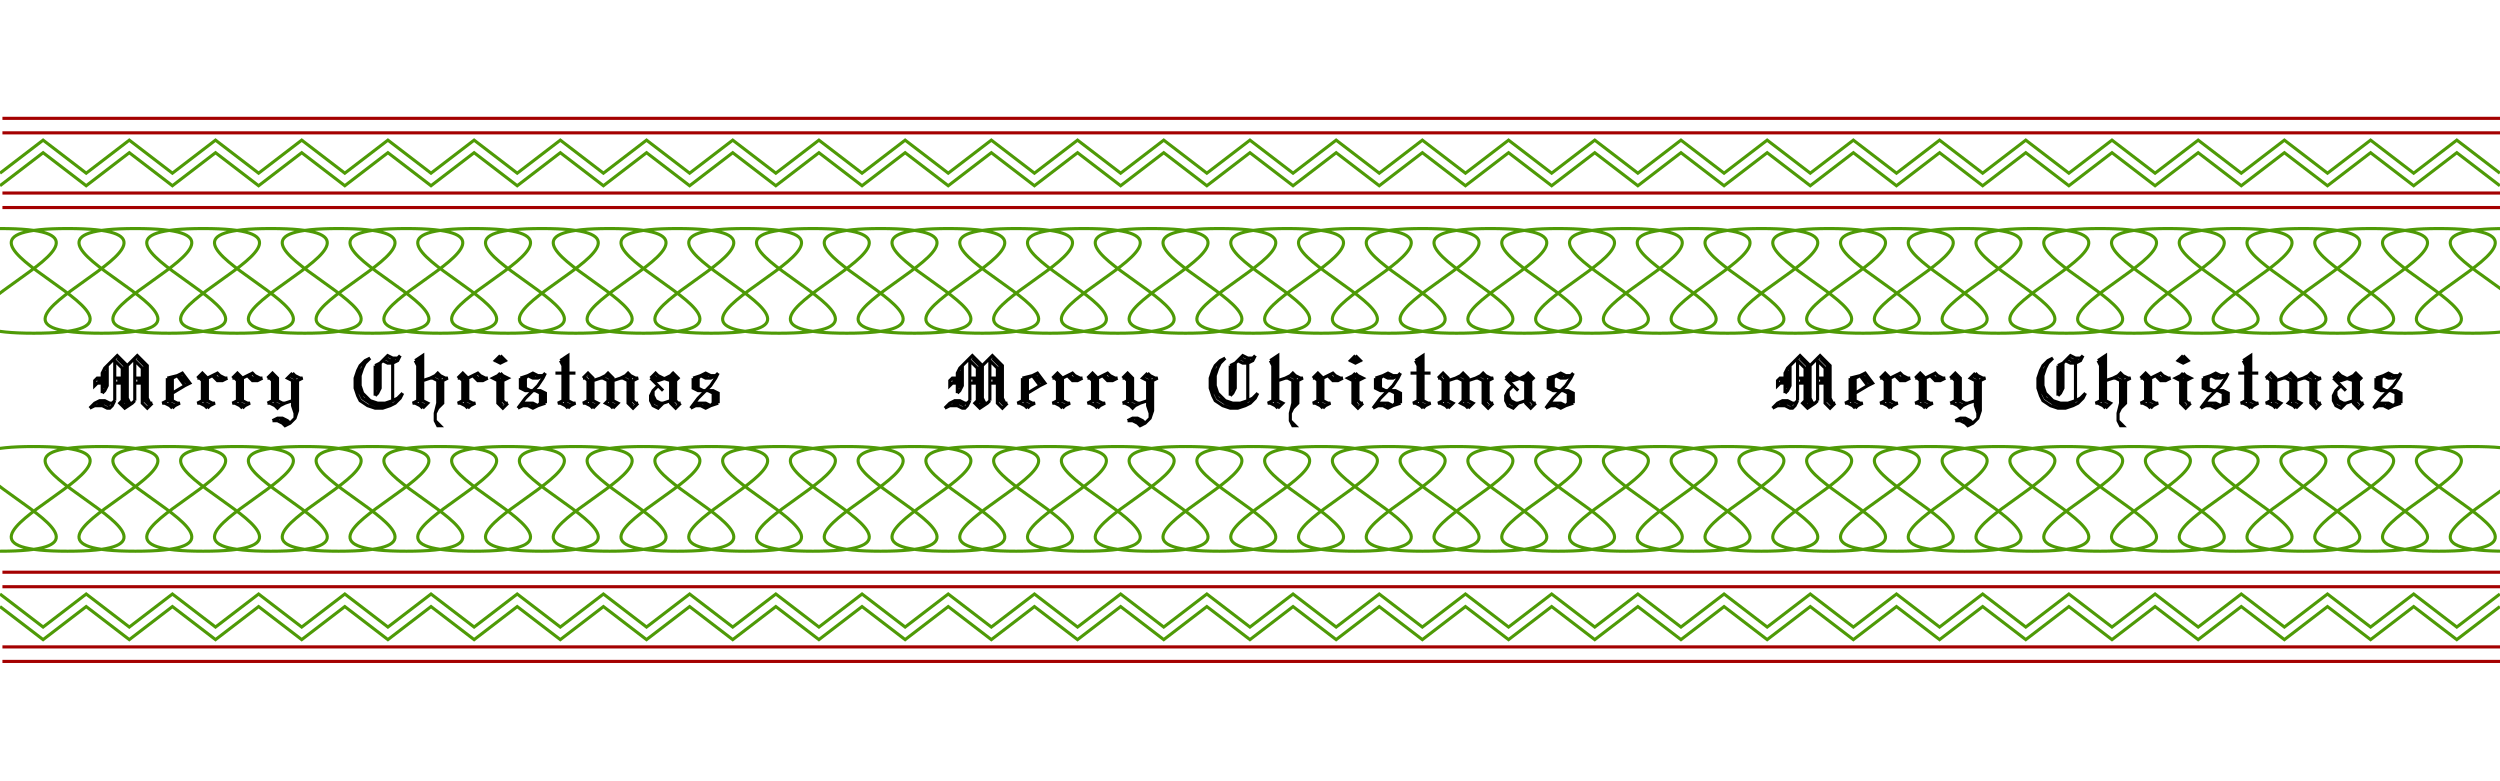 <?xml version="1.0" encoding="UTF-8" standalone="no"?>
<!-- Created with Inkscape (http://www.inkscape.org/) -->

<svg
   xmlns:dc="http://purl.org/dc/elements/1.1/"
   xmlns:cc="http://creativecommons.org/ns#"
   xmlns:rdf="http://www.w3.org/1999/02/22-rdf-syntax-ns#"
   xmlns:svg="http://www.w3.org/2000/svg"
   xmlns="http://www.w3.org/2000/svg"
   xmlns:sodipodi="http://sodipodi.sourceforge.net/DTD/sodipodi-0.dtd"
   xmlns:inkscape="http://www.inkscape.org/namespaces/inkscape"
   sodipodi:docname="merry_xmas_happy_new_year.svg"
   inkscape:version="0.48.1 r9760"
   version="1.1"
   id="svg27345"
   height="1000"
   width="3200">
  <sodipodi:namedview
     id="base"
     pagecolor="#ffffff"
     bordercolor="#666666"
     borderopacity="1.0"
     inkscape:pageopacity="0.0"
     inkscape:pageshadow="2"
     inkscape:zoom="0.3403125"
     inkscape:cx="1600"
     inkscape:cy="500"
     inkscape:document-units="px"
     inkscape:current-layer="layer2"
     showgrid="false"
     inkscape:window-width="1600"
     inkscape:window-height="823"
     inkscape:window-x="0"
     inkscape:window-y="24"
     inkscape:window-maximized="1" />
  <defs
     id="defs27347">
    <inkscape:perspective
       id="perspective27353"
       inkscape:persp3d-origin="372.04724 : 350.78739 : 1"
       inkscape:vp_z="744.09448 : 526.18109 : 1"
       inkscape:vp_y="0 : 1000 : 0"
       inkscape:vp_x="0 : 526.18109 : 1"
       sodipodi:type="inkscape:persp3d" />
    <inkscape:perspective
       id="perspective6460"
       inkscape:persp3d-origin="0.5 : 0.33333333 : 1"
       inkscape:vp_z="1 : 0.5 : 1"
       inkscape:vp_y="0 : 1000 : 0"
       inkscape:vp_x="0 : 0.5 : 1"
       sodipodi:type="inkscape:persp3d" />
    <inkscape:perspective
       id="perspective23322"
       inkscape:persp3d-origin="0.5 : 0.33333333 : 1"
       inkscape:vp_z="1 : 0.5 : 1"
       inkscape:vp_y="0 : 1000 : 0"
       inkscape:vp_x="0 : 0.5 : 1"
       sodipodi:type="inkscape:persp3d" />
    <inkscape:perspective
       id="perspective23344"
       inkscape:persp3d-origin="0.5 : 0.33333333 : 1"
       inkscape:vp_z="1 : 0.5 : 1"
       inkscape:vp_y="0 : 1000 : 0"
       inkscape:vp_x="0 : 0.5 : 1"
       sodipodi:type="inkscape:persp3d" />
    <inkscape:perspective
       id="perspective23344-6"
       inkscape:persp3d-origin="0.5 : 0.33333333 : 1"
       inkscape:vp_z="1 : 0.5 : 1"
       inkscape:vp_y="0 : 1000 : 0"
       inkscape:vp_x="0 : 0.5 : 1"
       sodipodi:type="inkscape:persp3d" />
    <inkscape:perspective
       id="perspective23375"
       inkscape:persp3d-origin="0.5 : 0.33333333 : 1"
       inkscape:vp_z="1 : 0.5 : 1"
       inkscape:vp_y="0 : 1000 : 0"
       inkscape:vp_x="0 : 0.5 : 1"
       sodipodi:type="inkscape:persp3d" />
    <inkscape:perspective
       id="perspective23375-0"
       inkscape:persp3d-origin="0.5 : 0.33333333 : 1"
       inkscape:vp_z="1 : 0.5 : 1"
       inkscape:vp_y="0 : 1000 : 0"
       inkscape:vp_x="0 : 0.5 : 1"
       sodipodi:type="inkscape:persp3d" />
    <inkscape:perspective
       id="perspective23375-9"
       inkscape:persp3d-origin="0.5 : 0.33333333 : 1"
       inkscape:vp_z="1 : 0.5 : 1"
       inkscape:vp_y="0 : 1000 : 0"
       inkscape:vp_x="0 : 0.5 : 1"
       sodipodi:type="inkscape:persp3d" />
    <inkscape:perspective
       id="perspective23375-91"
       inkscape:persp3d-origin="0.5 : 0.33333333 : 1"
       inkscape:vp_z="1 : 0.5 : 1"
       inkscape:vp_y="0 : 1000 : 0"
       inkscape:vp_x="0 : 0.5 : 1"
       sodipodi:type="inkscape:persp3d" />
    <inkscape:perspective
       id="perspective23375-3"
       inkscape:persp3d-origin="0.5 : 0.33333333 : 1"
       inkscape:vp_z="1 : 0.5 : 1"
       inkscape:vp_y="0 : 1000 : 0"
       inkscape:vp_x="0 : 0.5 : 1"
       sodipodi:type="inkscape:persp3d" />
    <inkscape:perspective
       id="perspective23375-5"
       inkscape:persp3d-origin="0.5 : 0.33333333 : 1"
       inkscape:vp_z="1 : 0.5 : 1"
       inkscape:vp_y="0 : 1000 : 0"
       inkscape:vp_x="0 : 0.5 : 1"
       sodipodi:type="inkscape:persp3d" />
    <inkscape:perspective
       id="perspective23375-8"
       inkscape:persp3d-origin="0.5 : 0.33333333 : 1"
       inkscape:vp_z="1 : 0.5 : 1"
       inkscape:vp_y="0 : 1000 : 0"
       inkscape:vp_x="0 : 0.5 : 1"
       sodipodi:type="inkscape:persp3d" />
    <inkscape:perspective
       id="perspective23375-4"
       inkscape:persp3d-origin="0.5 : 0.33333333 : 1"
       inkscape:vp_z="1 : 0.5 : 1"
       inkscape:vp_y="0 : 1000 : 0"
       inkscape:vp_x="0 : 0.5 : 1"
       sodipodi:type="inkscape:persp3d" />
    <inkscape:perspective
       id="perspective23375-38"
       inkscape:persp3d-origin="0.5 : 0.33333333 : 1"
       inkscape:vp_z="1 : 0.5 : 1"
       inkscape:vp_y="0 : 1000 : 0"
       inkscape:vp_x="0 : 0.5 : 1"
       sodipodi:type="inkscape:persp3d" />
    <inkscape:perspective
       id="perspective23375-80"
       inkscape:persp3d-origin="0.5 : 0.33333333 : 1"
       inkscape:vp_z="1 : 0.5 : 1"
       inkscape:vp_y="0 : 1000 : 0"
       inkscape:vp_x="0 : 0.5 : 1"
       sodipodi:type="inkscape:persp3d" />
    <inkscape:perspective
       id="perspective23375-03"
       inkscape:persp3d-origin="0.5 : 0.33333333 : 1"
       inkscape:vp_z="1 : 0.5 : 1"
       inkscape:vp_y="0 : 1000 : 0"
       inkscape:vp_x="0 : 0.5 : 1"
       sodipodi:type="inkscape:persp3d" />
    <inkscape:perspective
       id="perspective23375-6"
       inkscape:persp3d-origin="0.5 : 0.33333333 : 1"
       inkscape:vp_z="1 : 0.5 : 1"
       inkscape:vp_y="0 : 1000 : 0"
       inkscape:vp_x="0 : 0.5 : 1"
       sodipodi:type="inkscape:persp3d" />
    <inkscape:perspective
       id="perspective23375-1"
       inkscape:persp3d-origin="0.5 : 0.33333333 : 1"
       inkscape:vp_z="1 : 0.5 : 1"
       inkscape:vp_y="0 : 1000 : 0"
       inkscape:vp_x="0 : 0.5 : 1"
       sodipodi:type="inkscape:persp3d" />
    <inkscape:perspective
       id="perspective23375-88"
       inkscape:persp3d-origin="0.5 : 0.33333333 : 1"
       inkscape:vp_z="1 : 0.5 : 1"
       inkscape:vp_y="0 : 1000 : 0"
       inkscape:vp_x="0 : 0.5 : 1"
       sodipodi:type="inkscape:persp3d" />
  </defs>
  <g
     style="display:inline"
     transform="translate(0,-52.362)"
     id="layer1"
     inkscape:groupmode="layer"
     inkscape:label="3black">
    <g
       id="g18294"
       transform="matrix(3.205,0,0,3.205,111.613,545.981)"
       inkscape:label="Hershey Text"
       style="stroke-width:0.795;stroke-miterlimit:4;stroke-dasharray:none">
      <path
         id="path18296"
         transform="translate(14,0)"
         d="m -6,-8 -1,1 -1,2 0,2 -2,0 -1,1 0,2 1,-1 2,0 0,4 m 1,-9 0,7 m -3,-3 3,0 m 1,-6 0,8 -1,2 -1,1 m -5,6 2,-2 2,-1 2,0 2,1 1,0 1,-1 m -7,1 3,0 2,1 m -8,1 2,-1 3,0 2,1 1,0 1,-1 1,-2 m -3,-14 4,-4 4,4 0,13 1,2 1,0 M -2,-11 1,-8 1,6 0,7 1,8 2,7 1,6 m -3,-8 3,0 m -5,-8 1,0 3,3 0,4 -3,0 m 0,2 3,0 0,7 -1,1 2,2 3,-2 1,-1 m -3,-14 4,-4 4,4 0,13 1,2 1,0 M 6,-11 9,-8 9,6 11,8 M 6,-2 9,-2 m -5,-8 1,0 3,3 0,4 -3,0 m 0,2 3,0 0,8 2,2 2,-2 M -3,-10 -3,6 M 5,-10 5,6"
         style="fill:none;stroke:#000000;stroke-width:1.248;stroke-miterlimit:4;stroke-dasharray:none"
         inkscape:connector-curvature="0" />
      <path
         id="path18298"
         transform="translate(36,0)"
         d="m -4,-3 0,9 -2,1 1,0 2,1 1,1 M -3,-3 -3,7 -1,8 M -2,-3 -2,6 0,7 1,7 -1,8 -2,9 M -4,-3 0,-4 2,-5 5,-1 3,0 -2,3 m 3,-7 3,3 m -6,-2 2,-1 3,4"
         style="fill:none;stroke:#000000;stroke-width:1.248;stroke-miterlimit:4;stroke-dasharray:none"
         inkscape:connector-curvature="0" />
      <path
         id="path18300"
         transform="translate(50,0)"
         d="m -6,-3 1,0 1,1 0,8 -2,1 1,0 2,1 1,1 m -3,-13 2,1 0,10 2,1 m -5,-11 2,-2 2,2 0,9 2,1 1,0 -2,1 -1,1 m 0,-12 4,-2 1,1 2,1 1,0 m -5,-1 1,1 2,0 m -4,-1 2,2 2,0 2,-1"
         style="fill:none;stroke:#000000;stroke-width:1.248;stroke-miterlimit:4;stroke-dasharray:none"
         inkscape:connector-curvature="0" />
      <path
         id="path18302"
         transform="translate(64,0)"
         d="m -6,-3 1,0 1,1 0,8 -2,1 1,0 2,1 1,1 m -3,-13 2,1 0,10 2,1 m -5,-11 2,-2 2,2 0,9 2,1 1,0 -2,1 -1,1 m 0,-12 4,-2 1,1 2,1 1,0 m -5,-1 1,1 2,0 m -4,-1 2,2 2,0 2,-1"
         style="fill:none;stroke:#000000;stroke-width:1.248;stroke-miterlimit:4;stroke-dasharray:none"
         inkscape:connector-curvature="0" />
      <path
         id="path18304"
         transform="translate(79,0)"
         d="m -7,-3 1,0 1,1 0,8 -2,1 m 1,-11 2,1 0,10 2,1 m -5,-11 2,-2 2,2 0,9 2,1 1,0 m -7,0 1,0 2,1 1,1 1,-1 2,-1 3,-1 m 0,-11 1,1 2,1 1,0 -2,1 0,12 -1,3 -2,2 -2,1 -1,-1 -2,-1 -2,0 m 7,-18 2,1 0,13 m -3,5 -2,-1 -1,0 m 5,-19 -2,2 2,1 0,10 1,3 0,2 m -2,2 -1,-1 -2,-1 -2,0 -2,1"
         style="fill:none;stroke:#000000;stroke-width:1.248;stroke-miterlimit:4;stroke-dasharray:none"
         inkscape:connector-curvature="0" />
      <path
         id="path18306"
         transform="translate(96,0)"
         d=""
         style="fill:none;stroke:#000000;stroke-width:1.248;stroke-miterlimit:4;stroke-dasharray:none"
         inkscape:connector-curvature="0" />
      <path
         id="path18308"
         transform="translate(117,0)"
         d="m -4,-11 -2,1 -2,2 -1,2 -1,3 0,4 1,3 1,2 3,2 3,1 L 1,9 4,8 6,7 8,5 9,3 m -17,-10 -1,3 0,5 2,4 3,2 3,1 3,0 3,-1 m -9,-18 -2,2 -1,2 -1,3 0,4 1,3 3,3 3,1 L 2,7 5,6 7,5 9,3 M -2,-8 -2,4 M -1,-8 -1,2 M 0,-9 0,1 -1,3 -2,4 m 0,-12 2,-1 3,-3 2,1 2,0 1,-1 m -6,1 2,1 2,0 m -5,0 2,1 2,0 2,-1 1,-2 M 5,-9 5,6"
         style="fill:none;stroke:#000000;stroke-width:1.248;stroke-miterlimit:4;stroke-dasharray:none"
         inkscape:connector-curvature="0" />
      <path
         id="path18310"
         transform="translate(137,0)"
         d="m -6,-10 1,2 0,14 -2,1 1,0 2,1 1,1 m -1,-17 -1,-2 1,-1 0,18 2,1 m -4,-18 3,-2 0,18 2,1 -2,2 m 0,-11 3,-1 2,-1 1,-1 1,1 2,1 1,0 -2,1 0,9 -2,2 -1,2 M 2,-4 4,-3 4,7 3,9 m -3,-12 1,0 2,1 0,9 -1,4 0,3 1,2 1,0 -2,-2"
         style="fill:none;stroke:#000000;stroke-width:1.248;stroke-miterlimit:4;stroke-dasharray:none"
         inkscape:connector-curvature="0" />
      <path
         id="path18312"
         transform="translate(154,0)"
         d="m -6,-3 1,0 1,1 0,8 -2,1 1,0 2,1 1,1 m -3,-13 2,1 0,10 2,1 m -5,-11 2,-2 2,2 0,9 2,1 1,0 -2,1 -1,1 m 0,-12 4,-2 1,1 2,1 1,0 m -5,-1 1,1 2,0 m -4,-1 2,2 2,0 2,-1"
         style="fill:none;stroke:#000000;stroke-width:1.248;stroke-miterlimit:4;stroke-dasharray:none"
         inkscape:connector-curvature="0" />
      <path
         id="path18314"
         transform="translate(165,0)"
         d="m 0,-12 -2,2 2,1 2,-1 -2,-2 m 0,1 -1,1 2,0 -1,-1 m 0,6 -1,1 -2,1 2,1 0,9 2,2 2,-2 m -3,-9 1,-1 -1,-1 -1,1 1,1 0,9 1,1 m -1,-13 1,1 2,1 -2,1 0,8 1,1 1,0"
         style="fill:none;stroke:#000000;stroke-width:1.248;stroke-miterlimit:4;stroke-dasharray:none"
         inkscape:connector-curvature="0" />
      <path
         id="path18316"
         transform="translate(178,0)"
         d="m -5,-3 0,4 2,1 6,0 2,1 0,4 m -9,-10 0,4 m 8,2 0,4 m -6,-11 -1,1 0,4 2,1 M 1,2 3,3 3,7 2,8 m -7,-11 3,-1 2,-1 2,1 2,0 1,-1 m -6,1 2,0 m -3,0 2,1 2,0 2,-1 M 5,7 2,8 0,9 -2,8 -4,8 -6,9 M 1,8 -1,8 M 2,8 0,7 -3,7 -6,9 M 5,-5 4,-3 2,0 -3,5 -6,9"
         style="fill:none;stroke:#000000;stroke-width:1.248;stroke-miterlimit:4;stroke-dasharray:none"
         inkscape:connector-curvature="0" />
      <path
         id="path18318"
         transform="translate(191,0)"
         d="m -2,-10 1,2 0,14 -2,1 1,0 2,1 1,1 M 0,-8 -1,-10 0,-11 0,7 2,8 M -2,-10 1,-12 1,6 3,7 4,7 2,8 1,9 m -5,-14 3,0 m 2,0 3,0"
         style="fill:none;stroke:#000000;stroke-width:1.248;stroke-miterlimit:4;stroke-dasharray:none"
         inkscape:connector-curvature="0" />
      <path
         id="path18320"
         transform="translate(209,0)"
         d="m -11,-3 1,0 1,1 0,8 -2,1 1,0 2,1 1,1 m -2,-13 1,1 0,10 2,1 m -5,-11 2,-2 2,2 0,9 2,1 -2,2 m 0,-11 3,-1 2,-1 1,-1 2,2 0,9 2,1 -2,2 M -2,-4 0,-3 0,7 2,8 m -6,-11 1,0 2,1 0,8 -1,1 2,1 1,1 m 0,-11 3,-1 2,-1 1,-1 1,1 2,1 1,0 -2,1 0,8 1,1 1,0 M 6,-4 8,-3 8,7 9,8 m -5,-11 1,0 2,1 0,9 2,2 2,-2"
         style="fill:none;stroke:#000000;stroke-width:1.248;stroke-miterlimit:4;stroke-dasharray:none"
         inkscape:connector-curvature="0" />
      <path
         id="path18322"
         transform="translate(230,0)"
         d="m -2,0 -2,2 -1,2 0,2 1,2 2,1 2,-2 3,-1 m -8,-2 1,2 1,1 2,1 m -3,-6 0,2 1,2 2,1 1,0 m -4,-9 2,0 3,-1 2,-1 1,-1 2,2 -1,1 0,8 1,1 1,0 m -10,-11 -1,1 3,0 m 3,0 3,0 -1,-1 0,11 1,1 m -10,-11 2,-2 1,1 2,1 3,1 0,9 2,2 2,-2 M -5,-3 0,2"
         style="fill:none;stroke:#000000;stroke-width:1.248;stroke-miterlimit:4;stroke-dasharray:none"
         inkscape:connector-curvature="0" />
      <path
         id="path18324"
         transform="translate(247,0)"
         d="m -5,-3 0,4 2,1 6,0 2,1 0,4 m -9,-10 0,4 m 8,2 0,4 m -6,-11 -1,1 0,4 2,1 M 1,2 3,3 3,7 2,8 m -7,-11 3,-1 2,-1 2,1 2,0 1,-1 m -6,1 2,0 m -3,0 2,1 2,0 2,-1 M 5,7 2,8 0,9 -2,8 -4,8 -6,9 M 1,8 -1,8 M 2,8 0,7 -3,7 -6,9 M 5,-5 4,-3 2,0 -3,5 -6,9"
         style="fill:none;stroke:#000000;stroke-width:1.248;stroke-miterlimit:4;stroke-dasharray:none"
         inkscape:connector-curvature="0" />
    </g>
    <g
       style="stroke-width:0.795;stroke-miterlimit:4;stroke-dasharray:none"
       inkscape:label="Hershey Text"
       transform="matrix(3.205,0,0,3.205,2265.615,545.981)"
       id="g18944">
      <path
         inkscape:connector-curvature="0"
         style="fill:none;stroke:#000000;stroke-width:1.248;stroke-miterlimit:4;stroke-dasharray:none"
         d="m -6,-8 -1,1 -1,2 0,2 -2,0 -1,1 0,2 1,-1 2,0 0,4 m 1,-9 0,7 m -3,-3 3,0 m 1,-6 0,8 -1,2 -1,1 m -5,6 2,-2 2,-1 2,0 2,1 1,0 1,-1 m -7,1 3,0 2,1 m -8,1 2,-1 3,0 2,1 1,0 1,-1 1,-2 m -3,-14 4,-4 4,4 0,13 1,2 1,0 M -2,-11 1,-8 1,6 0,7 1,8 2,7 1,6 m -3,-8 3,0 m -5,-8 1,0 3,3 0,4 -3,0 m 0,2 3,0 0,7 -1,1 2,2 3,-2 1,-1 m -3,-14 4,-4 4,4 0,13 1,2 1,0 M 6,-11 9,-8 9,6 11,8 M 6,-2 9,-2 m -5,-8 1,0 3,3 0,4 -3,0 m 0,2 3,0 0,8 2,2 2,-2 M -3,-10 -3,6 M 5,-10 5,6"
         transform="translate(14,0)"
         id="path18946" />
      <path
         inkscape:connector-curvature="0"
         style="fill:none;stroke:#000000;stroke-width:1.248;stroke-miterlimit:4;stroke-dasharray:none"
         d="m -4,-3 0,9 -2,1 1,0 2,1 1,1 M -3,-3 -3,7 -1,8 M -2,-3 -2,6 0,7 1,7 -1,8 -2,9 M -4,-3 0,-4 2,-5 5,-1 3,0 -2,3 m 3,-7 3,3 m -6,-2 2,-1 3,4"
         transform="translate(36,0)"
         id="path18948" />
      <path
         inkscape:connector-curvature="0"
         style="fill:none;stroke:#000000;stroke-width:1.248;stroke-miterlimit:4;stroke-dasharray:none"
         d="m -6,-3 1,0 1,1 0,8 -2,1 1,0 2,1 1,1 m -3,-13 2,1 0,10 2,1 m -5,-11 2,-2 2,2 0,9 2,1 1,0 -2,1 -1,1 m 0,-12 4,-2 1,1 2,1 1,0 m -5,-1 1,1 2,0 m -4,-1 2,2 2,0 2,-1"
         transform="translate(50,0)"
         id="path18950" />
      <path
         inkscape:connector-curvature="0"
         style="fill:none;stroke:#000000;stroke-width:1.248;stroke-miterlimit:4;stroke-dasharray:none"
         d="m -6,-3 1,0 1,1 0,8 -2,1 1,0 2,1 1,1 m -3,-13 2,1 0,10 2,1 m -5,-11 2,-2 2,2 0,9 2,1 1,0 -2,1 -1,1 m 0,-12 4,-2 1,1 2,1 1,0 m -5,-1 1,1 2,0 m -4,-1 2,2 2,0 2,-1"
         transform="translate(64,0)"
         id="path18952" />
      <path
         inkscape:connector-curvature="0"
         style="fill:none;stroke:#000000;stroke-width:1.248;stroke-miterlimit:4;stroke-dasharray:none"
         d="m -7,-3 1,0 1,1 0,8 -2,1 m 1,-11 2,1 0,10 2,1 m -5,-11 2,-2 2,2 0,9 2,1 1,0 m -7,0 1,0 2,1 1,1 1,-1 2,-1 3,-1 m 0,-11 1,1 2,1 1,0 -2,1 0,12 -1,3 -2,2 -2,1 -1,-1 -2,-1 -2,0 m 7,-18 2,1 0,13 m -3,5 -2,-1 -1,0 m 5,-19 -2,2 2,1 0,10 1,3 0,2 m -2,2 -1,-1 -2,-1 -2,0 -2,1"
         transform="translate(79,0)"
         id="path18954" />
      <path
         inkscape:connector-curvature="0"
         style="fill:none;stroke:#000000;stroke-width:1.248;stroke-miterlimit:4;stroke-dasharray:none"
         d=""
         transform="translate(96,0)"
         id="path18956" />
      <path
         inkscape:connector-curvature="0"
         style="fill:none;stroke:#000000;stroke-width:1.248;stroke-miterlimit:4;stroke-dasharray:none"
         d="m -4,-11 -2,1 -2,2 -1,2 -1,3 0,4 1,3 1,2 3,2 3,1 L 1,9 4,8 6,7 8,5 9,3 m -17,-10 -1,3 0,5 2,4 3,2 3,1 3,0 3,-1 m -9,-18 -2,2 -1,2 -1,3 0,4 1,3 3,3 3,1 L 2,7 5,6 7,5 9,3 M -2,-8 -2,4 M -1,-8 -1,2 M 0,-9 0,1 -1,3 -2,4 m 0,-12 2,-1 3,-3 2,1 2,0 1,-1 m -6,1 2,1 2,0 m -5,0 2,1 2,0 2,-1 1,-2 M 5,-9 5,6"
         transform="translate(117,0)"
         id="path18958" />
      <path
         inkscape:connector-curvature="0"
         style="fill:none;stroke:#000000;stroke-width:1.248;stroke-miterlimit:4;stroke-dasharray:none"
         d="m -6,-10 1,2 0,14 -2,1 1,0 2,1 1,1 m -1,-17 -1,-2 1,-1 0,18 2,1 m -4,-18 3,-2 0,18 2,1 -2,2 m 0,-11 3,-1 2,-1 1,-1 1,1 2,1 1,0 -2,1 0,9 -2,2 -1,2 M 2,-4 4,-3 4,7 3,9 m -3,-12 1,0 2,1 0,9 -1,4 0,3 1,2 1,0 -2,-2"
         transform="translate(137,0)"
         id="path18960" />
      <path
         inkscape:connector-curvature="0"
         style="fill:none;stroke:#000000;stroke-width:1.248;stroke-miterlimit:4;stroke-dasharray:none"
         d="m -6,-3 1,0 1,1 0,8 -2,1 1,0 2,1 1,1 m -3,-13 2,1 0,10 2,1 m -5,-11 2,-2 2,2 0,9 2,1 1,0 -2,1 -1,1 m 0,-12 4,-2 1,1 2,1 1,0 m -5,-1 1,1 2,0 m -4,-1 2,2 2,0 2,-1"
         transform="translate(154,0)"
         id="path18962" />
      <path
         inkscape:connector-curvature="0"
         style="fill:none;stroke:#000000;stroke-width:1.248;stroke-miterlimit:4;stroke-dasharray:none"
         d="m 0,-12 -2,2 2,1 2,-1 -2,-2 m 0,1 -1,1 2,0 -1,-1 m 0,6 -1,1 -2,1 2,1 0,9 2,2 2,-2 m -3,-9 1,-1 -1,-1 -1,1 1,1 0,9 1,1 m -1,-13 1,1 2,1 -2,1 0,8 1,1 1,0"
         transform="translate(165,0)"
         id="path18964" />
      <path
         inkscape:connector-curvature="0"
         style="fill:none;stroke:#000000;stroke-width:1.248;stroke-miterlimit:4;stroke-dasharray:none"
         d="m -5,-3 0,4 2,1 6,0 2,1 0,4 m -9,-10 0,4 m 8,2 0,4 m -6,-11 -1,1 0,4 2,1 M 1,2 3,3 3,7 2,8 m -7,-11 3,-1 2,-1 2,1 2,0 1,-1 m -6,1 2,0 m -3,0 2,1 2,0 2,-1 M 5,7 2,8 0,9 -2,8 -4,8 -6,9 M 1,8 -1,8 M 2,8 0,7 -3,7 -6,9 M 5,-5 4,-3 2,0 -3,5 -6,9"
         transform="translate(178,0)"
         id="path18966" />
      <path
         inkscape:connector-curvature="0"
         style="fill:none;stroke:#000000;stroke-width:1.248;stroke-miterlimit:4;stroke-dasharray:none"
         d="m -2,-10 1,2 0,14 -2,1 1,0 2,1 1,1 M 0,-8 -1,-10 0,-11 0,7 2,8 M -2,-10 1,-12 1,6 3,7 4,7 2,8 1,9 m -5,-14 3,0 m 2,0 3,0"
         transform="translate(191,0)"
         id="path18968" />
      <path
         inkscape:connector-curvature="0"
         style="fill:none;stroke:#000000;stroke-width:1.248;stroke-miterlimit:4;stroke-dasharray:none"
         d="m -11,-3 1,0 1,1 0,8 -2,1 1,0 2,1 1,1 m -2,-13 1,1 0,10 2,1 m -5,-11 2,-2 2,2 0,9 2,1 -2,2 m 0,-11 3,-1 2,-1 1,-1 2,2 0,9 2,1 -2,2 M -2,-4 0,-3 0,7 2,8 m -6,-11 1,0 2,1 0,8 -1,1 2,1 1,1 m 0,-11 3,-1 2,-1 1,-1 1,1 2,1 1,0 -2,1 0,8 1,1 1,0 M 6,-4 8,-3 8,7 9,8 m -5,-11 1,0 2,1 0,9 2,2 2,-2"
         transform="translate(209,0)"
         id="path18970" />
      <path
         inkscape:connector-curvature="0"
         style="fill:none;stroke:#000000;stroke-width:1.248;stroke-miterlimit:4;stroke-dasharray:none"
         d="m -2,0 -2,2 -1,2 0,2 1,2 2,1 2,-2 3,-1 m -8,-2 1,2 1,1 2,1 m -3,-6 0,2 1,2 2,1 1,0 m -4,-9 2,0 3,-1 2,-1 1,-1 2,2 -1,1 0,8 1,1 1,0 m -10,-11 -1,1 3,0 m 3,0 3,0 -1,-1 0,11 1,1 m -10,-11 2,-2 1,1 2,1 3,1 0,9 2,2 2,-2 M -5,-3 0,2"
         transform="translate(230,0)"
         id="path18972" />
      <path
         inkscape:connector-curvature="0"
         style="fill:none;stroke:#000000;stroke-width:1.248;stroke-miterlimit:4;stroke-dasharray:none"
         d="m -5,-3 0,4 2,1 6,0 2,1 0,4 m -9,-10 0,4 m 8,2 0,4 m -6,-11 -1,1 0,4 2,1 M 1,2 3,3 3,7 2,8 m -7,-11 3,-1 2,-1 2,1 2,0 1,-1 m -6,1 2,0 m -3,0 2,1 2,0 2,-1 M 5,7 2,8 0,9 -2,8 -4,8 -6,9 M 1,8 -1,8 M 2,8 0,7 -3,7 -6,9 M 5,-5 4,-3 2,0 -3,5 -6,9"
         transform="translate(247,0)"
         id="path18974" />
    </g>
    <g
       id="g18976"
       transform="matrix(3.205,0,0,3.205,1206.137,545.981)"
       inkscape:label="Hershey Text"
       style="stroke-width:0.795;stroke-miterlimit:4;stroke-dasharray:none">
      <path
         id="path18978"
         transform="translate(14,0)"
         d="m -6,-8 -1,1 -1,2 0,2 -2,0 -1,1 0,2 1,-1 2,0 0,4 m 1,-9 0,7 m -3,-3 3,0 m 1,-6 0,8 -1,2 -1,1 m -5,6 2,-2 2,-1 2,0 2,1 1,0 1,-1 m -7,1 3,0 2,1 m -8,1 2,-1 3,0 2,1 1,0 1,-1 1,-2 m -3,-14 4,-4 4,4 0,13 1,2 1,0 M -2,-11 1,-8 1,6 0,7 1,8 2,7 1,6 m -3,-8 3,0 m -5,-8 1,0 3,3 0,4 -3,0 m 0,2 3,0 0,7 -1,1 2,2 3,-2 1,-1 m -3,-14 4,-4 4,4 0,13 1,2 1,0 M 6,-11 9,-8 9,6 11,8 M 6,-2 9,-2 m -5,-8 1,0 3,3 0,4 -3,0 m 0,2 3,0 0,8 2,2 2,-2 M -3,-10 -3,6 M 5,-10 5,6"
         style="fill:none;stroke:#000000;stroke-width:1.248;stroke-miterlimit:4;stroke-dasharray:none"
         inkscape:connector-curvature="0" />
      <path
         id="path18980"
         transform="translate(36,0)"
         d="m -4,-3 0,9 -2,1 1,0 2,1 1,1 M -3,-3 -3,7 -1,8 M -2,-3 -2,6 0,7 1,7 -1,8 -2,9 M -4,-3 0,-4 2,-5 5,-1 3,0 -2,3 m 3,-7 3,3 m -6,-2 2,-1 3,4"
         style="fill:none;stroke:#000000;stroke-width:1.248;stroke-miterlimit:4;stroke-dasharray:none"
         inkscape:connector-curvature="0" />
      <path
         id="path18982"
         transform="translate(50,0)"
         d="m -6,-3 1,0 1,1 0,8 -2,1 1,0 2,1 1,1 m -3,-13 2,1 0,10 2,1 m -5,-11 2,-2 2,2 0,9 2,1 1,0 -2,1 -1,1 m 0,-12 4,-2 1,1 2,1 1,0 m -5,-1 1,1 2,0 m -4,-1 2,2 2,0 2,-1"
         style="fill:none;stroke:#000000;stroke-width:1.248;stroke-miterlimit:4;stroke-dasharray:none"
         inkscape:connector-curvature="0" />
      <path
         id="path18984"
         transform="translate(64,0)"
         d="m -6,-3 1,0 1,1 0,8 -2,1 1,0 2,1 1,1 m -3,-13 2,1 0,10 2,1 m -5,-11 2,-2 2,2 0,9 2,1 1,0 -2,1 -1,1 m 0,-12 4,-2 1,1 2,1 1,0 m -5,-1 1,1 2,0 m -4,-1 2,2 2,0 2,-1"
         style="fill:none;stroke:#000000;stroke-width:1.248;stroke-miterlimit:4;stroke-dasharray:none"
         inkscape:connector-curvature="0" />
      <path
         id="path18986"
         transform="translate(79,0)"
         d="m -7,-3 1,0 1,1 0,8 -2,1 m 1,-11 2,1 0,10 2,1 m -5,-11 2,-2 2,2 0,9 2,1 1,0 m -7,0 1,0 2,1 1,1 1,-1 2,-1 3,-1 m 0,-11 1,1 2,1 1,0 -2,1 0,12 -1,3 -2,2 -2,1 -1,-1 -2,-1 -2,0 m 7,-18 2,1 0,13 m -3,5 -2,-1 -1,0 m 5,-19 -2,2 2,1 0,10 1,3 0,2 m -2,2 -1,-1 -2,-1 -2,0 -2,1"
         style="fill:none;stroke:#000000;stroke-width:1.248;stroke-miterlimit:4;stroke-dasharray:none"
         inkscape:connector-curvature="0" />
      <path
         id="path18988"
         transform="translate(96,0)"
         d=""
         style="fill:none;stroke:#000000;stroke-width:1.248;stroke-miterlimit:4;stroke-dasharray:none"
         inkscape:connector-curvature="0" />
      <path
         id="path18990"
         transform="translate(117,0)"
         d="m -4,-11 -2,1 -2,2 -1,2 -1,3 0,4 1,3 1,2 3,2 3,1 L 1,9 4,8 6,7 8,5 9,3 m -17,-10 -1,3 0,5 2,4 3,2 3,1 3,0 3,-1 m -9,-18 -2,2 -1,2 -1,3 0,4 1,3 3,3 3,1 L 2,7 5,6 7,5 9,3 M -2,-8 -2,4 M -1,-8 -1,2 M 0,-9 0,1 -1,3 -2,4 m 0,-12 2,-1 3,-3 2,1 2,0 1,-1 m -6,1 2,1 2,0 m -5,0 2,1 2,0 2,-1 1,-2 M 5,-9 5,6"
         style="fill:none;stroke:#000000;stroke-width:1.248;stroke-miterlimit:4;stroke-dasharray:none"
         inkscape:connector-curvature="0" />
      <path
         id="path18992"
         transform="translate(137,0)"
         d="m -6,-10 1,2 0,14 -2,1 1,0 2,1 1,1 m -1,-17 -1,-2 1,-1 0,18 2,1 m -4,-18 3,-2 0,18 2,1 -2,2 m 0,-11 3,-1 2,-1 1,-1 1,1 2,1 1,0 -2,1 0,9 -2,2 -1,2 M 2,-4 4,-3 4,7 3,9 m -3,-12 1,0 2,1 0,9 -1,4 0,3 1,2 1,0 -2,-2"
         style="fill:none;stroke:#000000;stroke-width:1.248;stroke-miterlimit:4;stroke-dasharray:none"
         inkscape:connector-curvature="0" />
      <path
         id="path18994"
         transform="translate(154,0)"
         d="m -6,-3 1,0 1,1 0,8 -2,1 1,0 2,1 1,1 m -3,-13 2,1 0,10 2,1 m -5,-11 2,-2 2,2 0,9 2,1 1,0 -2,1 -1,1 m 0,-12 4,-2 1,1 2,1 1,0 m -5,-1 1,1 2,0 m -4,-1 2,2 2,0 2,-1"
         style="fill:none;stroke:#000000;stroke-width:1.248;stroke-miterlimit:4;stroke-dasharray:none"
         inkscape:connector-curvature="0" />
      <path
         id="path18996"
         transform="translate(165,0)"
         d="m 0,-12 -2,2 2,1 2,-1 -2,-2 m 0,1 -1,1 2,0 -1,-1 m 0,6 -1,1 -2,1 2,1 0,9 2,2 2,-2 m -3,-9 1,-1 -1,-1 -1,1 1,1 0,9 1,1 m -1,-13 1,1 2,1 -2,1 0,8 1,1 1,0"
         style="fill:none;stroke:#000000;stroke-width:1.248;stroke-miterlimit:4;stroke-dasharray:none"
         inkscape:connector-curvature="0" />
      <path
         id="path18998"
         transform="translate(178,0)"
         d="m -5,-3 0,4 2,1 6,0 2,1 0,4 m -9,-10 0,4 m 8,2 0,4 m -6,-11 -1,1 0,4 2,1 M 1,2 3,3 3,7 2,8 m -7,-11 3,-1 2,-1 2,1 2,0 1,-1 m -6,1 2,0 m -3,0 2,1 2,0 2,-1 M 5,7 2,8 0,9 -2,8 -4,8 -6,9 M 1,8 -1,8 M 2,8 0,7 -3,7 -6,9 M 5,-5 4,-3 2,0 -3,5 -6,9"
         style="fill:none;stroke:#000000;stroke-width:1.248;stroke-miterlimit:4;stroke-dasharray:none"
         inkscape:connector-curvature="0" />
      <path
         id="path19000"
         transform="translate(191,0)"
         d="m -2,-10 1,2 0,14 -2,1 1,0 2,1 1,1 M 0,-8 -1,-10 0,-11 0,7 2,8 M -2,-10 1,-12 1,6 3,7 4,7 2,8 1,9 m -5,-14 3,0 m 2,0 3,0"
         style="fill:none;stroke:#000000;stroke-width:1.248;stroke-miterlimit:4;stroke-dasharray:none"
         inkscape:connector-curvature="0" />
      <path
         id="path19002"
         transform="translate(209,0)"
         d="m -11,-3 1,0 1,1 0,8 -2,1 1,0 2,1 1,1 m -2,-13 1,1 0,10 2,1 m -5,-11 2,-2 2,2 0,9 2,1 -2,2 m 0,-11 3,-1 2,-1 1,-1 2,2 0,9 2,1 -2,2 M -2,-4 0,-3 0,7 2,8 m -6,-11 1,0 2,1 0,8 -1,1 2,1 1,1 m 0,-11 3,-1 2,-1 1,-1 1,1 2,1 1,0 -2,1 0,8 1,1 1,0 M 6,-4 8,-3 8,7 9,8 m -5,-11 1,0 2,1 0,9 2,2 2,-2"
         style="fill:none;stroke:#000000;stroke-width:1.248;stroke-miterlimit:4;stroke-dasharray:none"
         inkscape:connector-curvature="0" />
      <path
         id="path19004"
         transform="translate(230,0)"
         d="m -2,0 -2,2 -1,2 0,2 1,2 2,1 2,-2 3,-1 m -8,-2 1,2 1,1 2,1 m -3,-6 0,2 1,2 2,1 1,0 m -4,-9 2,0 3,-1 2,-1 1,-1 2,2 -1,1 0,8 1,1 1,0 m -10,-11 -1,1 3,0 m 3,0 3,0 -1,-1 0,11 1,1 m -10,-11 2,-2 1,1 2,1 3,1 0,9 2,2 2,-2 M -5,-3 0,2"
         style="fill:none;stroke:#000000;stroke-width:1.248;stroke-miterlimit:4;stroke-dasharray:none"
         inkscape:connector-curvature="0" />
      <path
         id="path19006"
         transform="translate(247,0)"
         d="m -5,-3 0,4 2,1 6,0 2,1 0,4 m -9,-10 0,4 m 8,2 0,4 m -6,-11 -1,1 0,4 2,1 M 1,2 3,3 3,7 2,8 m -7,-11 3,-1 2,-1 2,1 2,0 1,-1 m -6,1 2,0 m -3,0 2,1 2,0 2,-1 M 5,7 2,8 0,9 -2,8 -4,8 -6,9 M 1,8 -1,8 M 2,8 0,7 -3,7 -6,9 M 5,-5 4,-3 2,0 -3,5 -6,9"
         style="fill:none;stroke:#000000;stroke-width:1.248;stroke-miterlimit:4;stroke-dasharray:none"
         inkscape:connector-curvature="0" />
    </g>
  </g>
  <g
     style="display:inline"
     inkscape:label="2green"
     id="layer3"
     inkscape:groupmode="layer">
    <path
       sodipodi:nodetypes="ccccccccccccccccccccccccccccccccccccccccccccccccccccccccccc"
       id="path24415"
       d="M 5.7375264e-7,776.416 55.168,818.71 l 55.168,-42.295 55.168,42.295 55.168,-42.295 55.168,42.295 55.168,-42.295 55.168,42.295 55.168,-42.295 55.168,42.295 55.168,-42.295 55.168,42.295 55.168,-42.295 55.168,42.295 55.168,-42.295 55.168,42.295 55.168,-42.295 55.168,42.295 55.168,-42.295 55.168,42.295 55.168,-42.295 55.168,42.295 55.168,-42.295 55.168,42.295 55.168,-42.295 55.168,42.295 55.168,-42.295 55.168,42.295 55.168,-42.295 55.168,42.295 55.168,-42.295 55.168,42.295 55.168,-42.295 55.168,42.295 55.168,-42.295 55.168,42.295 55.168,-42.295 55.168,42.295 55.168,-42.295 55.169,42.295 55.168,-42.295 55.168,42.295 55.169,-42.295 55.169,42.295 55.168,-42.295 55.168,42.295 55.169,-42.295 55.169,42.295 55.168,-42.295 55.169,42.295 55.168,-42.295 55.168,42.295 55.169,-42.295 55.169,42.295 55.168,-42.295 55.168,42.295 55.169,-42.295 55.168,42.295 55.168,-42.295"
       style="fill:none;stroke:#4e9a06;stroke-width:4;stroke-linecap:butt;stroke-linejoin:miter;stroke-miterlimit:4;stroke-opacity:1;stroke-dasharray:none;display:inline"
       inkscape:connector-curvature="0" />
    <path
       style="fill:none;stroke:#4e9a06;stroke-width:4;stroke-linecap:butt;stroke-linejoin:miter;stroke-miterlimit:4;stroke-opacity:1;stroke-dasharray:none;display:inline"
       d="M 5.7375264e-7,760.338 55.168,802.632 l 55.168,-42.295 55.168,42.295 55.168,-42.295 55.168,42.295 55.168,-42.295 55.168,42.295 55.168,-42.295 55.168,42.295 55.168,-42.295 55.168,42.295 55.168,-42.295 55.168,42.295 55.168,-42.295 55.168,42.295 55.168,-42.295 55.168,42.295 55.168,-42.295 55.168,42.295 55.168,-42.295 55.168,42.295 55.168,-42.295 55.168,42.295 55.168,-42.295 55.168,42.295 55.168,-42.295 55.168,42.295 55.168,-42.295 55.168,42.295 55.168,-42.295 55.168,42.295 55.168,-42.295 55.168,42.295 55.168,-42.295 55.168,42.295 55.168,-42.295 55.168,42.295 55.168,-42.295 55.169,42.295 55.168,-42.295 55.168,42.295 55.169,-42.295 55.169,42.295 55.168,-42.295 55.168,42.295 55.169,-42.295 55.169,42.295 55.168,-42.295 55.169,42.295 55.168,-42.295 55.168,42.295 55.169,-42.295 55.169,42.295 55.168,-42.295 55.168,42.295 55.169,-42.295 55.168,42.295 55.168,-42.295"
       id="path24417"
       sodipodi:nodetypes="ccccccccccccccccccccccccccccccccccccccccccccccccccccccccccc"
       inkscape:connector-curvature="0" />
    <path
       inkscape:connector-curvature="0"
       id="path6497"
       style="fill:none;stroke:#4e9a06;stroke-width:4;stroke-linecap:butt;stroke-linejoin:miter;stroke-miterlimit:4;stroke-opacity:1;stroke-dasharray:none;display:inline"
       d="m 3208.59,705.545 m -3208.737,0 C 231.176,705.545 -188.109,571.564 43.214,571.564 c 231.324,0 -187.962,133.981 43.361,133.981 231.324,-1e-5 -187.962,-133.981 43.361,-133.981 231.324,0 -187.962,133.981 43.361,133.981 231.324,-1e-5 -187.962,-133.981 43.361,-133.981 231.324,0 -187.962,133.981 43.362,133.981 231.324,-3e-5 -187.962,-133.981 43.361,-133.981 231.324,-2e-5 -187.962,133.981 43.362,133.981 231.324,-3e-5 -187.963,-133.981 43.361,-133.981 231.324,-2e-5 -187.962,133.981 43.362,133.981 231.324,-3e-5 -187.963,-133.981 43.361,-133.981 231.324,-2e-5 -187.962,133.981 43.362,133.981 231.324,-3e-5 -187.963,-133.981 43.361,-133.981 231.324,-3e-5 -187.962,133.981 43.362,133.981 231.324,-3e-5 -187.963,-133.981 43.361,-133.981 231.324,-5e-5 -187.962,133.981 43.362,133.981 231.324,-4e-5 -187.963,-133.981 43.361,-133.981 231.324,-5e-5 -187.961,133.981 43.362,133.981 231.324,-4e-5 -187.963,-133.981 43.36,-133.981 231.324,-5e-5 -187.961,133.981 43.362,133.981 231.324,-6e-5 -187.963,-133.981 43.36,-133.981 231.324,-5e-5 -187.961,133.981 43.362,133.981 231.324,-6e-5 -187.963,-133.981 43.36,-133.981 231.324,-5e-5 -187.961,133.981 43.362,133.981 231.324,-6e-5 -187.963,-133.981 43.361,-133.981 231.323,-5e-5 -187.962,133.981 43.362,133.981 231.323,-6e-5 -187.963,-133.981 43.36,-133.981 231.324,-5e-5 -187.961,133.981 43.362,133.981 231.323,-6e-5 -187.963,-133.981 43.36,-133.981 231.324,-5e-5 -187.961,133.981 43.362,133.981 231.324,-6e-5 -187.963,-133.981 43.361,-133.981 231.323,-5e-5 -187.961,133.981 43.362,133.981 231.323,-6e-5 -187.963,-133.981 43.36,-133.981 231.323,-5e-5 -187.962,133.981 43.362,133.981 231.323,-6e-5 -187.963,-133.981 43.36,-133.981 231.324,-5e-5 -187.961,133.981 43.362,133.981 231.323,-6e-5 -187.963,-133.981 43.36,-133.981 231.323,-5e-5 -187.961,133.981 43.362,133.981 231.323,-6e-5 -187.963,-133.981 43.361,-133.981 231.323,-5e-5 -187.962,133.981 43.362,133.981 231.324,-6e-5 -187.963,-133.981 43.36,-133.981 231.324,-5e-5 -187.961,133.981 43.362,133.981 231.323,-6e-5 -187.963,-133.981 43.36,-133.981 231.324,-5e-5 -187.961,133.981 43.362,133.981 231.324,-6e-5 -187.963,-133.981 43.36,-133.981 231.324,-5e-5 -187.961,133.981 43.362,133.981 231.324,-6e-5 -187.963,-133.981 43.361,-133.981 231.323,-5e-5 -187.962,133.981 43.362,133.981 231.323,-6e-5 -187.963,-133.981 43.36,-133.981 231.323,-5e-5 -187.961,133.981 43.362,133.981 231.323,-6e-5 -187.963,-133.981 43.36,-133.981 231.323,-5e-5 -187.961,133.981 43.362,133.981 231.324,-6e-5 -187.963,-133.981 43.36,-133.981 231.324,-5e-5 -187.961,133.981 43.362,133.981 231.324,-6e-5 -187.963,-133.981 43.361,-133.981 231.324,-5e-5 -187.961,133.981 43.362,133.981 231.323,-6e-5 -187.963,-133.981 43.36,-133.981 231.323,-5e-5 -187.961,133.981 43.362,133.981 231.323,-6e-5 -187.963,-133.981 43.36,-133.981 231.323,-5e-5 -187.962,133.981 43.362,133.981 231.324,-6e-5 -187.963,-133.981 43.361,-133.981 231.324,-5e-5 -187.961,133.981 43.362,133.981 231.323,-6e-5 -187.963,-133.981 43.36,-133.981 231.323,-5e-5 -187.961,133.981 43.362,133.981 231.323,-6e-5 -187.963,-133.981 43.36,-133.981 231.323,-5e-5 -187.962,133.981 43.362,133.981 231.323,-6e-5 -187.963,-133.981 43.36,-133.981 231.324,-5e-5 -187.961,133.981 43.362,133.981 231.323,-6e-5 -187.963,-133.981 43.361,-133.981 231.323,-5e-5 -187.961,133.981 43.362,133.981 231.324,-6e-5 -187.963,-133.981 43.361,-133.981 231.323,-5e-5 -187.962,133.981 43.362,133.981 231.324,-6e-5 -187.963,-133.981 43.36,-133.981 231.324,-5e-5 -187.961,133.981 43.362,133.981"
       sodipodi:nodetypes="cczzzzzzzzzzzzzzzzzzzzzzzzzzzzzzzzzzzzzzzzzzzzzzzzzzzzzzzzzzzzzzzzzzzzzzzzzz" />
    <path
       sodipodi:nodetypes="cczzzzzzzzzzzzzzzzzzzzzzzzzzzzzzzzzzzzzzzzzzzzzzzzzzzzzzzzzzzzzzzzzzzzzzzzzz"
       d="m 3208.59,292.539 m -3208.737,0 c 231.324,0 -187.962,133.981 43.361,133.981 231.324,0 -187.962,-133.981 43.361,-133.981 231.324,2e-5 -187.962,133.981 43.361,133.981 231.324,0 -187.962,-133.981 43.361,-133.981 231.324,2e-5 -187.962,133.981 43.361,133.981 231.324,0 -187.962,-133.981 43.362,-133.981 231.324,3e-5 -187.962,133.981 43.361,133.981 231.324,10e-6 -187.962,-133.981 43.362,-133.981 231.324,3e-5 -187.963,133.981 43.361,133.981 231.324,10e-6 -187.962,-133.981 43.362,-133.981 231.324,3e-5 -187.963,133.981 43.361,133.981 231.324,10e-6 -187.962,-133.981 43.362,-133.981 231.324,3e-5 -187.963,133.981 43.361,133.981 231.324,3e-5 -187.962,-133.981 43.362,-133.981 231.324,3e-5 -187.963,133.981 43.361,133.981 231.324,4e-5 -187.962,-133.981 43.362,-133.981 231.324,5e-5 -187.963,133.981 43.361,133.981 231.324,4e-5 -187.961,-133.981 43.362,-133.981 231.324,5e-5 -187.963,133.981 43.36,133.981 231.324,4e-5 -187.961,-133.981 43.362,-133.981 231.324,7e-5 -187.963,133.981 43.36,133.981 231.324,4e-5 -187.961,-133.981 43.362,-133.981 231.324,7e-5 -187.963,133.981 43.36,133.981 231.324,4e-5 -187.961,-133.981 43.362,-133.981 231.324,7e-5 -187.963,133.981 43.361,133.981 231.323,4e-5 -187.962,-133.981 43.362,-133.981 231.323,7e-5 -187.963,133.981 43.36,133.981 231.324,4e-5 -187.961,-133.981 43.362,-133.981 231.323,7e-5 -187.963,133.981 43.36,133.981 231.324,4e-5 -187.961,-133.981 43.362,-133.981 231.324,7e-5 -187.963,133.981 43.361,133.981 231.323,4e-5 -187.961,-133.981 43.362,-133.981 231.323,7e-5 -187.963,133.981 43.36,133.981 231.323,4e-5 -187.962,-133.981 43.362,-133.981 231.323,7e-5 -187.963,133.981 43.36,133.981 231.324,4e-5 -187.961,-133.981 43.362,-133.981 231.323,7e-5 -187.963,133.981 43.36,133.981 231.323,4e-5 -187.961,-133.981 43.362,-133.981 231.323,7e-5 -187.963,133.981 43.361,133.981 231.323,4e-5 -187.962,-133.981 43.362,-133.981 231.324,7e-5 -187.963,133.981 43.36,133.981 231.324,4e-5 -187.961,-133.981 43.362,-133.981 231.323,7e-5 -187.963,133.981 43.36,133.981 231.324,4e-5 -187.961,-133.981 43.362,-133.981 231.324,7e-5 -187.963,133.981 43.36,133.981 231.324,4e-5 -187.961,-133.981 43.362,-133.981 231.324,7e-5 -187.963,133.981 43.361,133.981 231.323,4e-5 -187.962,-133.981 43.362,-133.981 231.323,7e-5 -187.963,133.981 43.36,133.981 231.323,4e-5 -187.961,-133.981 43.362,-133.981 231.323,7e-5 -187.963,133.981 43.36,133.981 231.323,4e-5 -187.961,-133.981 43.362,-133.981 231.324,7e-5 -187.963,133.981 43.36,133.981 231.324,4e-5 -187.961,-133.981 43.362,-133.981 231.324,7e-5 -187.963,133.981 43.361,133.981 231.324,4e-5 -187.961,-133.981 43.362,-133.981 231.323,7e-5 -187.963,133.981 43.36,133.981 231.323,4e-5 -187.961,-133.981 43.362,-133.981 231.323,7e-5 -187.963,133.981 43.36,133.981 231.323,4e-5 -187.962,-133.981 43.362,-133.981 231.324,7e-5 -187.963,133.981 43.361,133.981 231.324,4e-5 -187.961,-133.981 43.362,-133.981 231.323,7e-5 -187.963,133.981 43.36,133.981 231.323,4e-5 -187.961,-133.981 43.362,-133.981 231.323,7e-5 -187.963,133.981 43.36,133.981 231.323,4e-5 -187.962,-133.981 43.362,-133.981 231.323,7e-5 -187.963,133.981 43.36,133.981 231.324,4e-5 -187.961,-133.981 43.362,-133.981 231.323,7e-5 -187.963,133.981 43.361,133.981 231.323,4e-5 -187.961,-133.981 43.362,-133.981 231.324,7e-5 -187.963,133.981 43.361,133.981 231.323,4e-5 -187.962,-133.981 43.362,-133.981 231.324,7e-5 -187.963,133.981 43.36,133.981 231.324,4e-5 -187.961,-133.981 43.362,-133.981"
       style="fill:none;stroke:#4e9a06;stroke-width:4;stroke-linecap:butt;stroke-linejoin:miter;stroke-miterlimit:4;stroke-opacity:1;stroke-dasharray:none;display:inline"
       id="path7358"
       inkscape:connector-curvature="0" />
    <path
       style="fill:none;stroke:#4e9a06;stroke-width:4;stroke-linecap:butt;stroke-linejoin:miter;stroke-miterlimit:4;stroke-opacity:1;stroke-dasharray:none;display:inline"
       d="M 5.7375264e-7,221.668 55.168,179.374 l 55.168,42.295 55.168,-42.295 55.168,42.295 55.168,-42.295 55.168,42.295 55.168,-42.295 55.168,42.295 55.168,-42.295 55.168,42.295 55.168,-42.295 55.168,42.295 55.168,-42.295 55.168,42.295 55.168,-42.295 55.168,42.295 55.168,-42.295 55.168,42.295 55.168,-42.295 55.168,42.295 55.168,-42.295 55.168,42.295 55.168,-42.295 55.168,42.295 55.168,-42.295 55.168,42.295 55.168,-42.295 55.168,42.295 55.168,-42.295 55.168,42.295 55.168,-42.295 55.168,42.295 55.168,-42.295 55.168,42.295 55.168,-42.295 55.168,42.295 55.168,-42.295 55.168,42.295 55.169,-42.295 55.168,42.295 55.168,-42.295 55.169,42.295 55.169,-42.295 55.168,42.295 55.168,-42.295 55.169,42.295 55.169,-42.295 55.168,42.295 55.169,-42.295 55.168,42.295 55.168,-42.295 55.169,42.295 55.169,-42.295 55.168,42.295 55.168,-42.295 55.169,42.295 55.168,-42.295 55.168,42.295"
       id="path7360"
       sodipodi:nodetypes="ccccccccccccccccccccccccccccccccccccccccccccccccccccccccccc"
       inkscape:connector-curvature="0" />
    <path
       inkscape:connector-curvature="0"
       sodipodi:nodetypes="ccccccccccccccccccccccccccccccccccccccccccccccccccccccccccc"
       id="path7362"
       d="M 5.7375264e-7,237.746 55.168,195.452 l 55.168,42.295 55.168,-42.295 55.168,42.295 55.168,-42.295 55.168,42.295 55.168,-42.295 55.168,42.295 55.168,-42.295 55.168,42.295 55.168,-42.295 55.168,42.295 55.168,-42.295 55.168,42.295 55.168,-42.295 55.168,42.295 55.168,-42.295 55.168,42.295 55.168,-42.295 55.168,42.295 55.168,-42.295 55.168,42.295 55.168,-42.295 55.168,42.295 55.168,-42.295 55.168,42.295 55.168,-42.295 55.168,42.295 55.168,-42.295 55.168,42.295 55.168,-42.295 55.168,42.295 55.168,-42.295 55.168,42.295 55.168,-42.295 55.168,42.295 55.168,-42.295 55.168,42.295 55.169,-42.295 55.168,42.295 55.168,-42.295 55.169,42.295 55.169,-42.295 55.168,42.295 55.168,-42.295 55.169,42.295 55.169,-42.295 55.168,42.295 55.169,-42.295 55.168,42.295 55.168,-42.295 55.169,42.295 55.169,-42.295 55.168,42.295 55.168,-42.295 55.169,42.295 55.168,-42.295 55.168,42.295"
       style="fill:none;stroke:#4e9a06;stroke-width:4;stroke-linecap:butt;stroke-linejoin:miter;stroke-miterlimit:4;stroke-opacity:1;stroke-dasharray:none;display:inline" />
  </g>
  <g
     style="display:inline"
     inkscape:label="1red"
     id="layer2"
     inkscape:groupmode="layer">
    <path
       style="fill:none;stroke:#a40000;stroke-width:4;stroke-linecap:butt;stroke-linejoin:miter;stroke-miterlimit:4;stroke-opacity:1;stroke-dasharray:none;display:inline"
       d="m 3.11,265.647 3196.974,0"
       id="path24389"
       inkscape:connector-curvature="0" />
    <path
       inkscape:connector-curvature="0"
       id="path24407"
       d="m 3.11,247.077 3196.974,0"
       style="fill:none;stroke:#a40000;stroke-width:4;stroke-linecap:butt;stroke-linejoin:miter;stroke-miterlimit:4;stroke-opacity:1;stroke-dasharray:none;display:inline" />
    <path
       inkscape:connector-curvature="0"
       id="path24409"
       d="m 3.11,751.007 3196.974,0"
       style="fill:none;stroke:#a40000;stroke-width:4;stroke-linecap:butt;stroke-linejoin:miter;stroke-miterlimit:4;stroke-opacity:1;stroke-dasharray:none;display:inline" />
    <path
       style="fill:none;stroke:#a40000;stroke-width:4;stroke-linecap:butt;stroke-linejoin:miter;stroke-miterlimit:4;stroke-opacity:1;stroke-dasharray:none;display:inline"
       d="m 3.11,732.437 3196.974,0"
       id="path24411"
       inkscape:connector-curvature="0" />
    <path
       inkscape:connector-curvature="0"
       id="path24419"
       d="m 3.11,828.041 3196.974,0"
       style="fill:none;stroke:#a40000;stroke-width:4;stroke-linecap:butt;stroke-linejoin:miter;stroke-miterlimit:4;stroke-opacity:1;stroke-dasharray:none;display:inline" />
    <path
       inkscape:connector-curvature="0"
       style="fill:none;stroke:#a40000;stroke-width:4;stroke-linecap:butt;stroke-linejoin:miter;stroke-miterlimit:4;stroke-opacity:1;stroke-dasharray:none;display:inline"
       d="m 3.11,846.611 3196.974,0"
       id="path24421" />
    <path
       inkscape:connector-curvature="0"
       style="fill:none;stroke:#a40000;stroke-width:4;stroke-linecap:butt;stroke-linejoin:miter;stroke-miterlimit:4;stroke-opacity:1;stroke-dasharray:none;display:inline"
       d="m 3.11,170.043 3196.974,0"
       id="path24423" />
    <path
       inkscape:connector-curvature="0"
       id="path24425"
       d="m 3.11,151.473 3196.974,0"
       style="fill:none;stroke:#a40000;stroke-width:4;stroke-linecap:butt;stroke-linejoin:miter;stroke-miterlimit:4;stroke-opacity:1;stroke-dasharray:none;display:inline" />
  </g>
  <eggbot
     id="eggbot17373"
     totaldeltay="0"
     totaldeltax="0"
     lastpathnc="0"
     lastpath="0"
     node="0"
     layer="0"
     serialport="/dev/ttyACM0" />
</svg>
